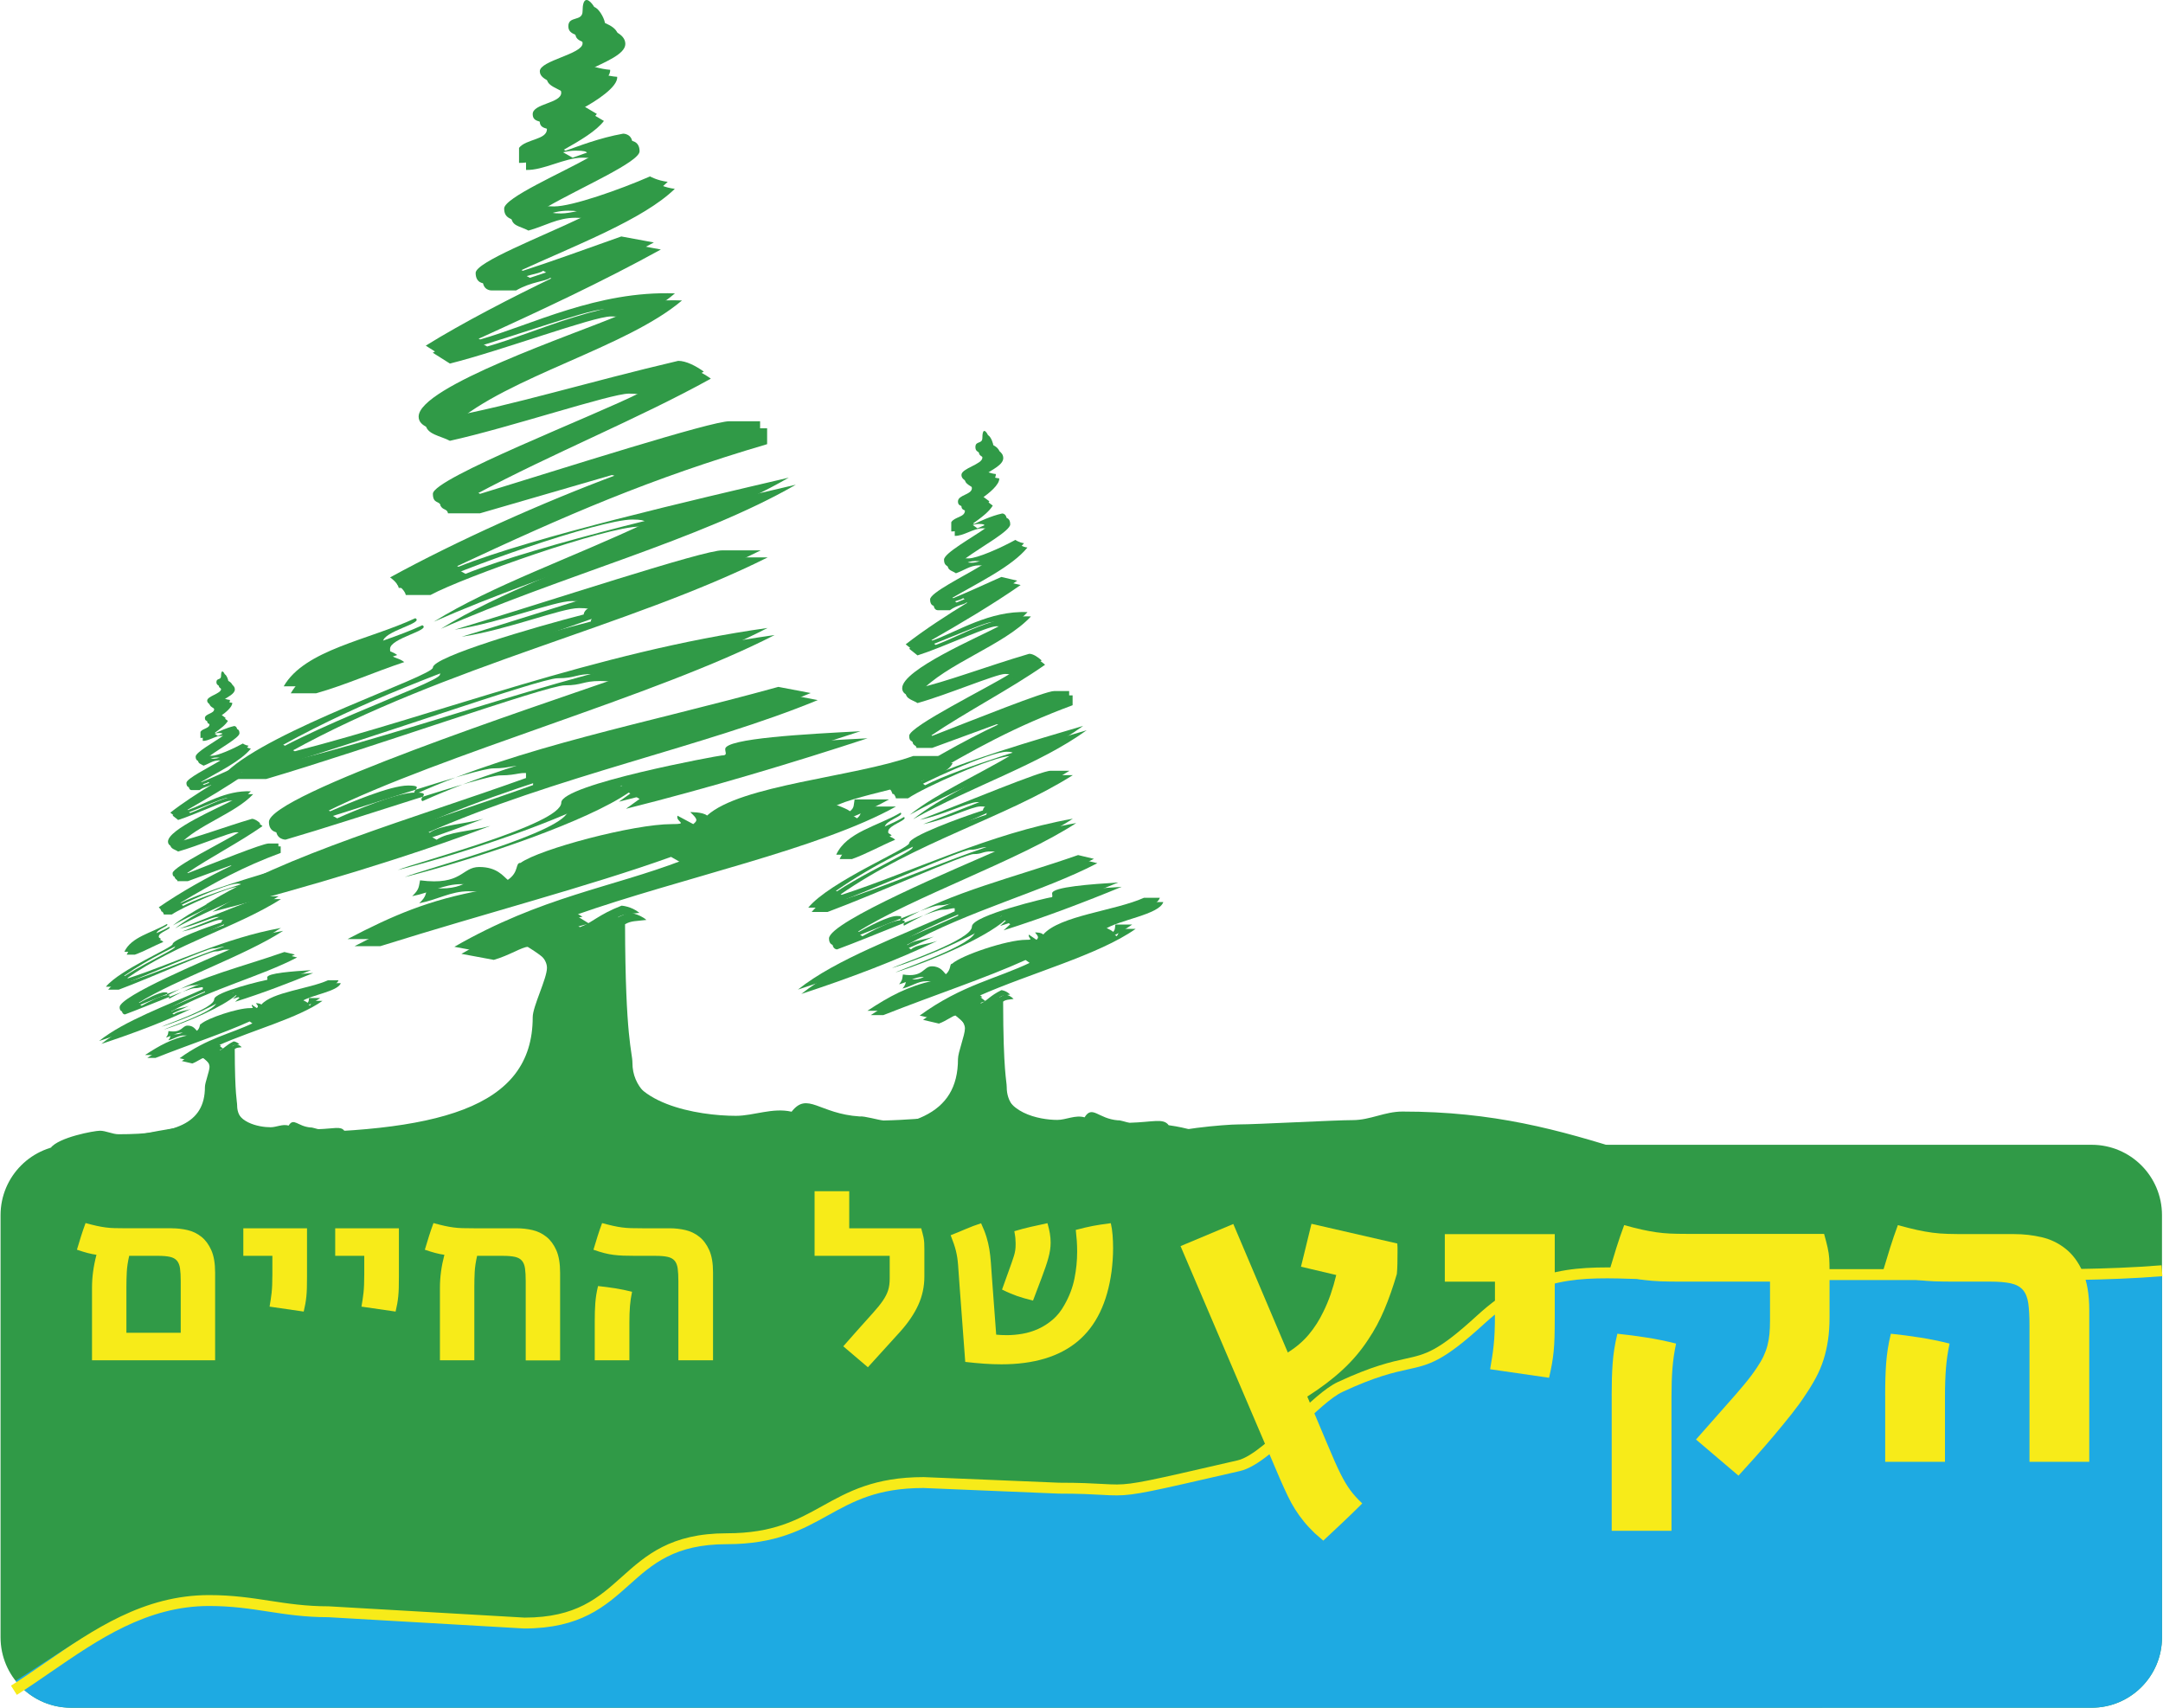 <?xml version="1.0" encoding="iso-8859-1"?>
<!-- Generator: Adobe Illustrator 17.1.0, SVG Export Plug-In . SVG Version: 6.00 Build 0)  -->
<!DOCTYPE svg PUBLIC "-//W3C//DTD SVG 1.1//EN" "http://www.w3.org/Graphics/SVG/1.1/DTD/svg11.dtd">
<svg version="1.1" id="Layer_1" xmlns="http://www.w3.org/2000/svg" xmlns:xlink="http://www.w3.org/1999/xlink" x="0px" y="0px"
	 viewBox="0 0 152 120" style="enable-background:new 0 0 152 120;" xml:space="preserve">
<g>
	<g>
		<path style="fill:#309A47;" d="M41.946,1.391c0.428,0.195,1.5,0.452,1.5,1.205c0,0.754-1.575,1.312-2.504,1.809
			c0.43,0.195,1.255,0.45,1.934,0.499c0.071,0.707-1.504,1.719-2.433,2.214l1.5,0.887c-0.527,0.687-1.575,1.33-3.006,2.128
			l0.812,0.458c0.83-0.294,2.367-0.902,4.044-1.199c0,0,0.656-0.011,0.656,0.741c0,0.753-4.08,2.518-6.512,3.92
			c0.428,0.195-0.252,0.453,1,0.453c1.255,0,4.61-1.177,6.742-2.11c0,0,0.524,0.299,1.244,0.38
			c-2.201,2.151-6.954,3.957-10.991,5.804l0.808,0.448c1.837-0.59,4.325-1.489,6.921-2.412l2.287,0.422
			c-4.09,2.251-8.61,4.366-13.022,6.367l0.814,0.448c3.594-1.01,8.215-3.433,13.69-3.237c-3.906,3.322-12.226,5.348-16.054,8.717
			c4.493-0.809,9.975-2.499,16.282-3.976c0.548-0.002,1.226,0.345,1.801,0.755c-5.093,2.821-11.102,5.232-16.534,8.137l0.809,0.454
			c5.843-1.796,16.289-5.129,17.541-5.103h2.139v1.116c-8.229,2.423-14.008,4.93-21.992,8.663l0.795,0.447
			c5.206-2.087,16.703-4.738,23.212-6.262c-6.742,3.882-16.464,6.381-24.948,10.124c4.088-2.542,9.675-4.472,14.983-6.977
			c-0.263,0.1,0.235-0.204-1.017-0.204c-2.315,0-12.355,3.54-14.687,4.805h-1.741c0,0-0.03-0.328-0.605-0.739
			c4.594-2.519,10.637-5.246,16.035-7.248c-0.432-0.177-0.755-0.433-0.947-0.437l-9.273,2.688h-2.244
			c-0.066-0.424-0.565-0.123-0.565-0.877c0-1.094,11.483-5.538,14.529-7.088c-0.428-0.191,0-0.449-1.252-0.449
			c-1.255,0-8.43,2.404-12.578,3.314c-0.627-0.341-1.7-0.448-1.7-1.2c0-2.114,11-5.812,14.027-7.096
			c-0.429-0.186,0.251-0.442-1.004-0.442c-1.251,0-7.666,2.4-11.316,3.314l-1.207-0.763c2.577-1.604,6.103-3.418,9.016-4.819
			l-0.765-0.445c-0.309,0.258-1.31,0.258-2.394,0.884h-1.746c0,0-0.605,0.021-0.605-0.731c0-0.755,4.601-2.527,7.516-3.927
			c-0.43-0.188,0.249-0.444-1.003-0.444c-1.253,0-2.143,0.584-3.297,0.9c-0.638-0.342-1.212-0.3-1.212-1.053
			c0-0.754,4.081-2.517,6.012-3.617c-0.428-0.195,0.25-0.451-1.001-0.451c-1.252,0-2.758,0.903-3.966,0.86v-1.055
			c0.485-0.628,1.96-0.559,1.96-1.314c0-0.755-1-0.3-1-1.055c0-0.752,2.005-0.752,2.005-1.507c0-0.754-1.505-0.754-1.505-1.507
			c0-0.752,3.005-1.204,3.005-1.96c0-0.752-1-0.452-1-1.205c0-0.754,1-0.302,1-1.053C40.943-1.21,42.374,1.196,41.946,1.391"/>
		<path style="fill:#309A47;" d="M50.775,38.673h2.684c-9.79,4.886-22.491,7.554-33.558,13.663l0.818,0.455
			c10.111-2.593,21.166-6.973,33.223-8.665c-8.329,4.291-23.358,8.361-31.535,12.437l0.792,0.446
			c1.324-0.58,4.219-1.811,5.469-1.811c1.252,0,0.177,0.346,0.52,0.603c7.598-3.4,15.907-4.884,25.509-7.535l2.274,0.433
			c-7.812,3.233-18.509,5.377-27.553,9.372l0.771,0.442c0.806-0.56,2.347-0.577,3.777-0.975c-5.671,2.158-12.708,4.278-19.531,6.036
			c5.479-3.474,14.605-6.057,22.529-8.904v-0.761c-0.894-0.234-1.032,0.083-2.285,0.083c-1.252,0-9.906,2.998-15.109,4.512
			c0,0-0.671,0.009-0.671-0.746c0-1.92,19.095-8.229,24.049-9.962c-0.43-0.177-0.002-0.436-1.253-0.436
			c-1.252,0-1.252,0.299-2.506,0.299c-1.252,0-13.915,4.507-20.982,6.588h-2.291c3.088-2.976,14.506-6.736,14.506-7.34
			c0-0.752,7.166-2.85,10.598-3.729c0,0-0.004-0.295,0.424-0.491c-0.428-0.193,0-0.451-1.255-0.451
			c-1.252,0-4.928,1.498-8.246,2.014C38.582,42.249,49.523,38.618,50.775,38.673"/>
		<path style="fill:#309A47;" d="M29.185,43.441c0.665,0.348-2.269,0.905-2.269,1.658c0,0.753,0.427,0.496,0.997,0.929
			c-2.136,0.713-4.141,1.617-6.199,2.197h-1.776C21.42,45.65,25.884,44.981,29.185,43.441"/>
		<path style="fill:#309A47;" d="M60.471,51.383c-5.138,1.686-11.158,3.499-16.979,4.953l0.959-0.689l-0.765-0.452
			c-2.871,1.986-10.275,4.547-15.742,5.946c1.239-0.54,11.498-3.193,11.498-4.739c0-1.281,11.082-3.316,11.271-3.316
			c0.438,0,0.25-0.188,0.25-0.45C50.963,51.882,56.688,51.58,60.471,51.383"/>
		<path style="fill:#309A47;" d="M64.171,53.124h2.28c-0.596,1.437-6.484,2.032-8.474,3.128c0.428,0.197,1.428,0.499,1.753,0.752
			c0.325-0.253,0.251-0.448,0.325-0.829h2.419c-5.332,2.978-15.138,5.029-22.533,7.632l0.994,0.618c0,0-0.564,0.072-0.994,0.268
			l0.81,0.456c0.833-0.289,1.306-0.884,2.932-1.509c0,0,0.695,0.042,1.25,0.507c-0.733,0.092-1.057,0.05-1.503,0.301
			c0.017,8.08,0.52,8.988,0.52,9.74c0,3.391,5.136,4.22,7.764,4.22c1.252,0,2.585-0.596,3.913-0.289
			c1.124-1.436,1.926,0.149,4.783,0.333c0.322-0.044,1.325,0.258,1.679,0.284c3.367-0.069,4.862-0.562,5.624,0.276
			c3.079,0.344,3.478,0.74,5.175,0.632h2.201c1.637,0.304,3.928-1.084,3.855,0.014c0.325-0.045,0.825,0.259,2.234,0.268
			c0.919-0.568,4.917-0.914,5.855-0.914c1.253,0,6.765-0.302,8.016-0.302c1.251,0,2.253-0.602,3.504-0.602
			c6.389,0,10.947,1.258,16.032,2.873c-1.671,0.433-4.257,0.744-5.507,0.744c-1.253,0-9.519-1.508-10.773-1.508
			c-1.253,0-3.007,0.905-4.258,0.905c-1.253,0-1.002-0.605-2.255-0.605c-6.139,0-13.462,1.208-20.79,1.208
			c-1.253,0-6.513-0.602-7.766-0.602c-1.255,0-0.501-0.605-1.753-0.605c-1.255,0-1.504,0.605-2.757,0.605
			c-1.25,0-2.254-0.905-3.508-0.905c-1.251,0-3.254,0.603-4.505,0.603c-1.255,0-1.755-0.603-3.009-0.603
			c-1.251,0-1.503,0.603-2.755,0.603c-1.251,0-3.755-0.603-5.01-0.603c-1.252,0-22.544,1.811-23.794,1.811
			c-1.254,0-1.254-0.906-2.507-0.906c-1.252,0-4.821,0.906-6.073,0.862H3.897c1.702-1.847,9.492-2.973,10.744-2.973
			s2.755,0.601,4.009,0.601c12.086,0,18.785-1.693,18.785-8.136c0-0.755,1.002-2.715,1.002-3.47c0-0.752-0.927-1.4-1.848-1.97
			c-0.406,0.01-1.297,0.599-2.383,0.916l-2.276-0.423c6.148-3.53,11.004-4.149,16.028-6.074l-1.297-0.739
			c-5.843,2.091-12.865,3.899-20.436,6.273h-1.806c3.219-1.682,5.736-2.76,9.517-3.443c-0.434-0.159-0.257-0.42-1.509-0.42
			c-1.252,0-2.141,0.591-3.46,0.845c0.528-0.498,0.455-0.692,0.551-1.112c2.97,0.387,2.909-0.937,4.161-0.937
			c1.252,0,1.68,0.647,2.004,0.905c0.824-0.558,0.501-1.205,0.898-1.194c1.353-0.975,7.931-2.725,10.625-2.725
			c1.253,0,0.249-0.149,0.405-0.591l1.105,0.591c0.318-0.256,0.318-0.346-0.21-0.842c0,0,0.879-0.018,1.182,0.24
			C52.073,55.151,59.977,54.615,64.171,53.124"/>
		<path style="fill:#309A47;" d="M42.441,1.886c0.428,0.194,1.503,0.452,1.503,1.204c0,0.755-1.577,1.315-2.504,1.81
			c0.428,0.195,1.252,0.452,1.93,0.498c0.072,0.706-1.502,1.718-2.434,2.216l1.503,0.885c-0.526,0.687-1.573,1.33-3.003,2.128
			l0.808,0.455c0.833-0.289,2.37-0.899,4.048-1.196c0,0,0.653-0.011,0.653,0.742c0,0.754-4.08,2.517-6.512,3.919
			c0.428,0.195-0.251,0.451,1.003,0.451c1.252,0,4.61-1.174,6.742-2.108c0,0,0.524,0.299,1.244,0.379
			c-2.206,2.151-6.954,3.958-10.992,5.809l0.808,0.445c1.834-0.589,4.321-1.489,6.92-2.412l2.284,0.421
			c-4.086,2.254-8.606,4.366-13.021,6.367l0.816,0.449c3.592-1.009,8.213-3.434,13.69-3.235c-3.908,3.32-12.228,5.348-16.054,8.719
			c4.491-0.81,9.976-2.501,16.283-3.979c0.546-0.002,1.224,0.341,1.798,0.754c-5.091,2.822-11.102,5.232-16.534,8.139l0.809,0.452
			c5.843-1.795,16.289-5.129,17.54-5.102h2.139v1.115c-8.228,2.425-14.007,4.93-21.991,8.667l0.796,0.445
			c5.205-2.091,16.706-4.739,23.214-6.264c-6.742,3.885-16.466,6.381-24.95,10.128c4.087-2.544,9.675-4.473,14.983-6.982
			c-0.265,0.1,0.237-0.201-1.018-0.201c-2.317,0-12.354,3.542-14.688,4.805h-1.74c0,0-0.032-0.327-0.605-0.739
			c4.594-2.519,10.637-5.247,16.034-7.248c-0.429-0.177-0.754-0.436-0.948-0.44l-9.271,2.69h-2.244
			c-0.064-0.424-0.565-0.122-0.565-0.877c0-1.094,11.483-5.54,14.528-7.088c-0.427-0.188,0-0.448-1.252-0.448
			c-1.252,0-8.431,2.403-12.577,3.316c-0.624-0.344-1.701-0.451-1.701-1.203c0-2.112,10.997-5.811,14.027-7.095
			c-0.427-0.183,0.25-0.441-1.002-0.441c-1.252,0-7.668,2.398-11.321,3.311l-1.203-0.76c2.576-1.605,6.102-3.421,9.017-4.818
			l-0.767-0.446c-0.307,0.256-1.308,0.256-2.393,0.884h-1.746c0,0-0.603,0.019-0.603-0.733c0-0.757,4.598-2.528,7.514-3.926
			c-0.428-0.19,0.25-0.446-1.003-0.446c-1.253,0-2.142,0.585-3.298,0.9c-0.637-0.341-1.212-0.297-1.212-1.051
			c0-0.755,4.08-2.521,6.014-3.619c-0.43-0.195,0.248-0.452-1.007-0.452c-1.25,0-2.754,0.906-3.964,0.861v-1.053
			c0.487-0.626,1.965-0.563,1.965-1.315c0-0.752-1.003-0.3-1.003-1.054c0-0.753,2.004-0.753,2.004-1.507
			c0-0.753-1.505-0.753-1.505-1.507c0-0.753,3.008-1.206,3.008-1.96c0-0.753-1.003-0.454-1.003-1.205
			c0-0.753,1.003-0.299,1.003-1.057C41.439-0.715,42.869,1.69,42.441,1.886"/>
		<path style="fill:#309A47;" d="M51.271,39.166h2.682c-9.792,4.887-22.491,7.554-33.557,13.666l0.817,0.454
			c10.108-2.594,21.166-6.972,33.223-8.663c-8.331,4.291-23.359,8.36-31.536,12.432l0.795,0.448
			c1.321-0.581,4.215-1.811,5.469-1.811c1.253,0,0.177,0.346,0.52,0.605c7.597-3.402,15.908-4.887,25.508-7.538l2.275,0.436
			c-7.812,3.229-18.508,5.373-27.552,9.372l0.767,0.441c0.81-0.56,2.35-0.577,3.781-0.975c-5.675,2.162-12.71,4.278-19.531,6.037
			c5.475-3.473,14.605-6.058,22.529-8.904v-0.76c-0.895-0.236-1.031,0.079-2.285,0.079c-1.252,0-9.907,3.001-15.109,4.516
			c0,0-0.672,0.007-0.672-0.745c0-1.923,19.096-8.23,24.05-9.967c-0.43-0.177-0.004-0.435-1.256-0.435
			c-1.252,0-1.252,0.304-2.504,0.304c-1.253,0-13.915,4.503-20.983,6.583h-2.29c3.087-2.977,14.504-6.736,14.504-7.337
			c0-0.755,7.168-2.853,10.602-3.728c0,0-0.006-0.299,0.423-0.494c-0.428-0.195,0-0.452-1.254-0.452c-1.252,0-4.928,1.5-8.246,2.016
			C39.079,42.745,50.018,39.115,51.271,39.166"/>
		<path style="fill:#309A47;" d="M29.679,43.935c0.664,0.346-2.268,0.906-2.268,1.658c0,0.755,0.427,0.497,0.998,0.931
			c-2.139,0.71-4.144,1.615-6.202,2.195h-1.776C21.916,46.145,26.378,45.478,29.679,43.935"/>
		<path style="fill:#309A47;" d="M60.964,51.879c-5.136,1.687-11.155,3.497-16.977,4.954l0.96-0.693l-0.767-0.447
			c-2.871,1.984-10.275,4.544-15.742,5.941c1.241-0.538,11.498-3.192,11.498-4.738c0-1.28,11.085-3.316,11.271-3.316
			c0.439,0,0.25-0.187,0.25-0.452C51.456,52.375,57.183,52.076,60.964,51.879"/>
		<path style="fill:#309A47;" d="M64.667,53.619h2.28c-0.594,1.436-6.486,2.031-8.478,3.129c0.43,0.192,1.432,0.496,1.756,0.753
			c0.323-0.257,0.251-0.451,0.323-0.829h2.417c-5.332,2.977-15.137,5.025-22.532,7.63l0.998,0.617c0,0-0.568,0.075-0.996,0.269
			l0.808,0.455c0.833-0.286,1.307-0.884,2.934-1.512c0,0,0.695,0.045,1.248,0.511c-0.732,0.094-1.055,0.048-1.501,0.302
			c0.018,8.082,0.519,8.984,0.519,9.74c0,3.392,5.134,4.218,7.766,4.218c1.25,0,2.584-0.594,3.911-0.288
			c1.124-1.437,1.928,0.149,4.781,0.332c0.325-0.044,1.329,0.258,1.682,0.287c3.364-0.077,4.862-0.564,5.622,0.273
			c3.082,0.346,3.478,0.739,5.177,0.635h2.205c1.634,0.303,3.926-1.087,3.851,0.014c0.322-0.044,0.826,0.256,2.23,0.269
			c0.923-0.571,4.921-0.917,5.857-0.917c1.255,0,6.765-0.302,8.018-0.302c1.251,0,2.253-0.601,3.509-0.601
			c6.386,0,10.942,1.258,16.027,2.873c-1.67,0.434-4.254,0.743-5.507,0.743c-1.253,0-9.519-1.508-10.772-1.508
			c-1.253,0-3.008,0.907-4.258,0.907c-1.254,0-1.002-0.605-2.253-0.605c-6.138,0-13.467,1.206-20.795,1.206
			c-1.252,0-6.51-0.601-7.764-0.601c-1.253,0-0.5-0.605-1.752-0.605c-1.254,0-1.502,0.605-2.754,0.605
			c-1.255,0-2.255-0.907-3.507-0.907c-1.252,0-3.259,0.605-4.511,0.605c-1.251,0-1.751-0.605-3.005-0.605
			c-1.253,0-1.5,0.605-2.755,0.605c-1.252,0-3.756-0.605-5.009-0.605c-1.253,0-22.546,1.811-23.797,1.811
			c-1.252,0-1.252-0.904-2.506-0.904c-1.252,0-4.819,0.904-6.072,0.861H4.393c1.7-1.846,9.492-2.973,10.743-2.973
			c1.254,0,2.754,0.604,4.007,0.604c12.087,0,18.789-1.697,18.789-8.14c0-0.752,1.003-2.713,1.003-3.467
			c0-0.754-0.932-1.4-1.852-1.968c-0.403,0.009-1.295,0.6-2.381,0.914l-2.278-0.424c6.15-3.528,11.006-4.149,16.029-6.074
			l-1.296-0.739c-5.844,2.094-12.865,3.902-20.437,6.275h-1.805c3.219-1.679,5.736-2.76,9.516-3.443
			c-0.433-0.162-0.257-0.416-1.509-0.416c-1.252,0-2.143,0.587-3.461,0.841c0.527-0.496,0.454-0.69,0.551-1.112
			c2.971,0.388,2.91-0.936,4.162-0.936c1.252,0,1.68,0.647,2.004,0.905c0.825-0.558,0.502-1.205,0.897-1.192
			c1.354-0.977,7.935-2.727,10.624-2.727c1.254,0,0.253-0.15,0.408-0.591l1.105,0.591c0.315-0.256,0.315-0.345-0.211-0.84
			c0,0,0.883-0.019,1.182,0.242C52.569,55.645,60.472,55.111,64.667,53.619"/>
		<path style="fill:#309A47;" d="M69.525,31.141c0.208,0.119,0.735,0.279,0.735,0.745c0,0.464-0.771,0.811-1.224,1.116
			c0.209,0.12,0.612,0.282,0.944,0.307c0.035,0.439-0.735,1.065-1.19,1.368l0.735,0.549c-0.258,0.423-0.773,0.819-1.47,1.312
			l0.395,0.283c0.406-0.18,1.158-0.558,1.977-0.739c0,0,0.321-0.009,0.321,0.457c0,0.466-1.996,1.555-3.182,2.42
			c0.208,0.12-0.124,0.279,0.49,0.279c0.611,0,2.254-0.726,3.297-1.301c0,0,0.253,0.186,0.607,0.234
			c-1.077,1.327-3.4,2.444-5.375,3.588l0.396,0.274c0.895-0.365,2.115-0.92,3.385-1.491l1.119,0.26
			c-2.002,1.389-4.21,2.697-6.37,3.933l0.399,0.278c1.755-0.623,4.016-2.122,6.694-2c-1.91,2.05-5.98,3.303-7.849,5.385
			c2.197-0.503,4.878-1.546,7.962-2.456c0.266-0.004,0.598,0.212,0.88,0.466c-2.491,1.739-5.43,3.228-8.086,5.022l0.394,0.279
			c2.86-1.108,7.966-3.167,8.578-3.15h1.046v0.689c-4.022,1.496-6.849,3.047-10.752,5.35l0.386,0.275
			c2.547-1.291,8.168-2.927,11.353-3.867c-3.299,2.399-8.051,3.939-12.199,6.253c1.998-1.57,4.73-2.764,7.326-4.309
			c-0.13,0.059,0.114-0.126-0.499-0.126c-1.131,0-6.038,2.185-7.181,2.965h-0.851c0,0-0.013-0.201-0.295-0.457
			c2.246-1.553,5.2-3.239,7.839-4.472c-0.209-0.112-0.368-0.269-0.462-0.274l-4.534,1.662h-1.097
			c-0.032-0.263-0.275-0.076-0.275-0.543c0-0.672,5.614-3.418,7.104-4.376c-0.211-0.118,0-0.276-0.614-0.276
			c-0.613,0-4.121,1.484-6.15,2.043c-0.307-0.21-0.832-0.276-0.832-0.742c0-1.302,5.379-3.587,6.86-4.381
			c-0.209-0.111,0.122-0.271-0.491-0.271c-0.612,0-3.747,1.48-5.535,2.044l-0.588-0.469c1.261-0.989,2.983-2.112,4.409-2.973
			l-0.376-0.276c-0.15,0.157-0.64,0.157-1.169,0.545h-0.854c0,0-0.295,0.013-0.295-0.452c0-0.466,2.248-1.561,3.674-2.425
			c-0.21-0.117,0.121-0.273-0.49-0.273c-0.613,0-1.051,0.361-1.613,0.555c-0.312-0.213-0.593-0.184-0.593-0.65
			c0-0.466,1.995-1.555,2.941-2.234c-0.211-0.121,0.12-0.278-0.491-0.278c-0.612,0-1.349,0.557-1.941,0.529v-0.65
			c0.238-0.389,0.959-0.345,0.959-0.809c0-0.468-0.488-0.189-0.488-0.652c0-0.466,0.979-0.466,0.979-0.931
			c0-0.466-0.734-0.466-0.734-0.933c0-0.463,1.471-0.743,1.471-1.209c0-0.463-0.49-0.278-0.49-0.744c0-0.465,0.49-0.185,0.49-0.651
			C69.036,29.536,69.732,31.021,69.525,31.141"/>
		<path style="fill:#309A47;" d="M73.841,54.161h1.313c-4.788,3.016-10.996,4.666-16.407,8.438l0.398,0.28
			c4.943-1.603,10.35-4.307,16.248-5.35c-4.075,2.649-11.422,5.16-15.421,7.675l0.387,0.278c0.647-0.357,2.062-1.118,2.675-1.118
			c0.611,0,0.087,0.215,0.255,0.372c3.714-2.101,7.778-3.016,12.472-4.652l1.113,0.266c-3.823,2-9.053,3.321-13.474,5.789
			l0.377,0.272c0.394-0.343,1.148-0.354,1.845-0.601c-2.772,1.332-6.212,2.64-9.55,3.727c2.679-2.143,7.143-3.74,11.018-5.498
			v-0.468c-0.437-0.146-0.504,0.048-1.116,0.048c-0.613,0-4.847,1.853-7.389,2.788c0,0-0.329,0.004-0.329-0.461
			c0-1.185,9.337-5.08,11.76-6.155c-0.21-0.107,0-0.265-0.613-0.265c-0.612,0-0.612,0.187-1.225,0.187
			c-0.611,0-6.806,2.78-10.262,4.066h-1.117c1.509-1.839,7.093-4.159,7.093-4.531c0-0.466,3.502-1.761,5.182-2.302
			c0,0-0.002-0.183,0.207-0.304c-0.209-0.123,0-0.279-0.614-0.279c-0.612,0-2.41,0.928-4.031,1.245
			C67.88,56.37,73.23,54.128,73.841,54.161"/>
		<path style="fill:#309A47;" d="M63.286,57.104c0.323,0.214-1.111,0.558-1.111,1.024c0,0.466,0.211,0.308,0.489,0.575
			c-1.044,0.441-2.026,0.998-3.032,1.356h-0.869C59.487,58.468,61.671,58.056,63.286,57.104"/>
		<path style="fill:#309A47;" d="M78.584,62.009c-2.513,1.042-5.456,2.162-8.303,3.058l0.468-0.423l-0.374-0.278
			c-1.404,1.224-5.026,2.804-7.697,3.667c0.607-0.334,5.621-1.97,5.621-2.925c0-0.793,5.419-2.047,5.512-2.047
			c0.215,0,0.123-0.121,0.123-0.281C73.934,62.316,76.734,62.131,78.584,62.009"/>
		<path style="fill:#309A47;" d="M80.393,63.085h1.114c-0.291,0.886-3.17,1.254-4.143,1.93c0.208,0.121,0.697,0.307,0.858,0.467
			c0.157-0.16,0.12-0.28,0.157-0.515h1.182c-2.607,1.84-7.403,3.104-11.017,4.713l0.488,0.381c0,0-0.28,0.046-0.488,0.164
			l0.396,0.281c0.408-0.177,0.639-0.544,1.433-0.929c0,0,0.338,0.025,0.612,0.313c-0.361,0.055-0.517,0.029-0.735,0.186
			c0.01,4.989,0.254,5.546,0.254,6.013c0,2.095,2.51,2.606,3.796,2.606c0.613,0,1.265-0.369,1.915-0.181
			c0.548-0.884,0.941,0.094,2.338,0.21c0.157-0.029,0.647,0.157,0.822,0.172c1.644-0.043,2.379-0.345,2.75,0.171
			c1.504,0.212,1.697,0.457,2.528,0.39h1.078c0.798,0.188,1.92-0.67,1.886,0.008c0.157-0.026,0.402,0.16,1.089,0.166
			c0.45-0.352,2.406-0.566,2.865-0.566c0.613,0,3.307-0.184,3.92-0.184c0.612,0,1.103-0.373,1.715-0.373
			c3.123,0,5.351,0.781,7.838,1.775c-0.818,0.267-2.082,0.458-2.695,0.458c-0.612,0-4.654-0.929-5.266-0.929
			c-0.613,0-1.47,0.559-2.082,0.559c-0.612,0-0.49-0.374-1.102-0.374c-3.001,0-6.584,0.744-10.166,0.744
			c-0.612,0-3.184-0.37-3.798-0.37c-0.611,0-0.243-0.374-0.855-0.374c-0.615,0-0.737,0.374-1.348,0.374
			c-0.613,0-1.104-0.559-1.714-0.559c-0.613,0-1.594,0.37-2.206,0.37c-0.611,0-0.858-0.37-1.47-0.37c-0.613,0-0.737,0.37-1.348,0.37
			c-0.613,0-1.836-0.37-2.45-0.37c-0.611,0-11.027,1.117-11.635,1.117c-0.614,0-0.614-0.557-1.225-0.557
			c-0.613,0-2.358,0.557-2.969,0.532H50.92c0.831-1.139,4.642-1.838,5.253-1.838c0.613,0,1.345,0.374,1.96,0.374
			c5.912,0,9.187-1.048,9.187-5.026c0-0.465,0.488-1.675,0.488-2.141c0-0.463-0.453-0.864-0.902-1.216
			c-0.198,0.006-0.634,0.369-1.165,0.566l-1.113-0.26c3.005-2.183,5.381-2.564,7.839-3.754l-0.636-0.455
			c-2.858,1.291-6.292,2.409-9.991,3.873h-0.885c1.575-1.037,2.804-1.703,4.655-2.126c-0.213-0.098-0.126-0.256-0.737-0.256
			c-0.614,0-1.047,0.361-1.693,0.519c0.257-0.306,0.221-0.426,0.269-0.687c1.453,0.239,1.424-0.576,2.035-0.576
			c0.611,0,0.822,0.4,0.979,0.559c0.406-0.346,0.246-0.746,0.442-0.737c0.661-0.603,3.877-1.683,5.194-1.683
			c0.611,0,0.123-0.093,0.199-0.366l0.54,0.366c0.154-0.157,0.154-0.214-0.103-0.519c0,0,0.432-0.013,0.577,0.146
			C74.478,64.334,78.341,64.006,80.393,63.085"/>
		<path style="fill:#309A47;" d="M69.765,31.448c0.211,0.12,0.737,0.279,0.737,0.743c0,0.468-0.773,0.81-1.224,1.118
			c0.208,0.119,0.613,0.279,0.942,0.306c0.036,0.437-0.734,1.06-1.188,1.368l0.733,0.545c-0.257,0.427-0.77,0.822-1.469,1.316
			l0.394,0.283c0.408-0.178,1.158-0.557,1.98-0.742c0,0,0.322-0.007,0.322,0.459c0,0.467-1.997,1.553-3.184,2.42
			c0.209,0.12-0.123,0.278,0.488,0.278c0.612,0,2.253-0.724,3.296-1.299c0,0,0.256,0.187,0.607,0.232
			c-1.077,1.327-3.4,2.443-5.373,3.585l0.395,0.277c0.898-0.366,2.114-0.918,3.383-1.491l1.12,0.263
			c-2.001,1.389-4.21,2.697-6.369,3.93l0.398,0.278c1.758-0.624,4.016-2.12,6.695-2c-1.911,2.052-5.977,3.304-7.85,5.385
			c2.198-0.503,4.878-1.544,7.965-2.458c0.267,0,0.598,0.214,0.878,0.466c-2.49,1.743-5.428,3.232-8.085,5.026l0.398,0.279
			c2.856-1.111,7.962-3.166,8.576-3.152h1.045v0.692c-4.024,1.496-6.848,3.042-10.755,5.348l0.389,0.275
			c2.547-1.288,8.168-2.924,11.352-3.864c-3.297,2.395-8.05,3.939-12.2,6.253c2.001-1.572,4.73-2.762,7.328-4.313
			c-0.13,0.063,0.113-0.123-0.497-0.123c-1.133,0-6.042,2.183-7.182,2.966h-0.854c0,0-0.013-0.201-0.296-0.458
			c2.246-1.554,5.202-3.239,7.844-4.475c-0.213-0.109-0.37-0.269-0.466-0.271l-4.533,1.662h-1.098
			c-0.031-0.262-0.275-0.076-0.275-0.543c0-0.672,5.615-3.42,7.105-4.376c-0.209-0.118,0-0.278-0.613-0.278
			c-0.613,0-4.122,1.486-6.148,2.045c-0.307-0.21-0.833-0.276-0.833-0.742c0-1.304,5.378-3.588,6.86-4.381
			c-0.211-0.114,0.122-0.274-0.491-0.274c-0.613,0-3.749,1.483-5.536,2.047l-0.587-0.469c1.258-0.989,2.981-2.112,4.408-2.977
			l-0.376-0.276c-0.151,0.162-0.638,0.162-1.169,0.547h-0.855c0,0-0.295,0.014-0.295-0.452c0-0.463,2.248-1.558,3.676-2.423
			c-0.211-0.116,0.12-0.276-0.493-0.276c-0.609,0-1.046,0.363-1.61,0.555c-0.312-0.21-0.594-0.181-0.594-0.649
			c0-0.464,1.996-1.552,2.94-2.232c-0.209-0.12,0.124-0.279-0.489-0.279c-0.613,0-1.347,0.559-1.939,0.532v-0.652
			c0.235-0.384,0.958-0.343,0.958-0.809c0-0.466-0.49-0.185-0.49-0.651c0-0.463,0.981-0.463,0.981-0.929
			c0-0.466-0.735-0.466-0.735-0.933c0-0.463,1.47-0.743,1.47-1.209c0-0.466-0.493-0.28-0.493-0.744c0-0.465,0.493-0.188,0.493-0.651
			C69.278,29.84,69.977,31.327,69.765,31.448"/>
		<path style="fill:#309A47;" d="M74.083,54.467h1.312c-4.788,3.016-10.996,4.666-16.407,8.436l0.398,0.281
			c4.943-1.601,10.349-4.305,16.247-5.35c-4.074,2.651-11.423,5.161-15.421,7.677l0.387,0.278c0.647-0.359,2.06-1.118,2.675-1.118
			c0.613,0,0.087,0.213,0.255,0.372c3.713-2.101,7.778-3.016,12.472-4.655l1.113,0.268c-3.823,1.998-9.053,3.32-13.473,5.788
			l0.376,0.273c0.393-0.348,1.148-0.357,1.845-0.602c-2.772,1.334-6.212,2.64-9.55,3.727c2.679-2.143,7.143-3.742,11.02-5.497v-0.47
			c-0.44-0.146-0.507,0.05-1.118,0.05c-0.613,0-4.847,1.852-7.39,2.788c0,0-0.329,0.004-0.329-0.462
			c0-1.188,9.337-5.081,11.761-6.153c-0.21-0.109,0-0.269-0.613-0.269c-0.612,0-0.612,0.187-1.225,0.187
			c-0.611,0-6.804,2.781-10.263,4.068h-1.118c1.509-1.839,7.094-4.159,7.094-4.534c0-0.463,3.502-1.761,5.182-2.299
			c0,0-0.002-0.183,0.207-0.306c-0.209-0.12,0-0.279-0.614-0.279c-0.611,0-2.409,0.925-4.031,1.247
			C68.124,56.673,73.472,54.432,74.083,54.467"/>
		<path style="fill:#309A47;" d="M63.527,57.41c0.323,0.214-1.111,0.559-1.111,1.025c0,0.465,0.211,0.306,0.491,0.571
			c-1.047,0.444-2.028,0.999-3.035,1.359h-0.867C59.73,58.774,61.913,58.36,63.527,57.41"/>
		<path style="fill:#309A47;" d="M78.826,62.314c-2.513,1.041-5.456,2.159-8.302,3.061l0.468-0.429l-0.374-0.276
			c-1.402,1.227-5.024,2.807-7.698,3.668c0.607-0.332,5.621-1.971,5.621-2.921c0-0.794,5.42-2.048,5.514-2.048
			c0.213,0,0.122-0.121,0.122-0.279C74.176,62.623,76.975,62.437,78.826,62.314"/>
		<path style="fill:#309A47;" d="M80.636,63.388h1.112c-0.289,0.889-3.168,1.256-4.142,1.933c0.209,0.12,0.699,0.307,0.858,0.467
			c0.158-0.16,0.122-0.28,0.158-0.517h1.183c-2.609,1.84-7.401,3.108-11.019,4.713l0.488,0.384c0,0-0.279,0.043-0.488,0.164
			l0.397,0.281c0.407-0.178,0.64-0.544,1.432-0.932c0,0,0.341,0.027,0.612,0.313c-0.358,0.059-0.518,0.032-0.734,0.187
			c0.009,4.991,0.253,5.549,0.253,6.015c0,2.092,2.511,2.604,3.799,2.604c0.611,0,1.263-0.367,1.913-0.177
			c0.548-0.888,0.941,0.092,2.338,0.206c0.157-0.029,0.647,0.157,0.821,0.177c1.646-0.048,2.379-0.35,2.748,0.166
			c1.507,0.215,1.702,0.457,2.533,0.392h1.078c0.799,0.19,1.919-0.672,1.883,0.008c0.158-0.028,0.407,0.159,1.089,0.168
			c0.456-0.354,2.406-0.569,2.865-0.569c0.614,0,3.307-0.185,3.92-0.185c0.613,0,1.103-0.37,1.715-0.37
			c3.123,0,5.352,0.776,7.839,1.773c-0.819,0.265-2.083,0.458-2.695,0.458c-0.612,0-4.655-0.932-5.267-0.932
			c-0.61,0-1.469,0.559-2.082,0.559c-0.612,0-0.488-0.374-1.103-0.374c-3,0-6.583,0.747-10.166,0.747
			c-0.61,0-3.185-0.373-3.796-0.373c-0.613,0-0.246-0.374-0.857-0.374c-0.613,0-0.735,0.374-1.349,0.374
			c-0.612,0-1.103-0.559-1.716-0.559c-0.611,0-1.592,0.374-2.201,0.374c-0.613,0-0.857-0.374-1.471-0.374
			c-0.614,0-0.737,0.374-1.349,0.374c-0.611,0-1.837-0.374-2.451-0.374c-0.612,0-11.023,1.117-11.635,1.117
			c-0.613,0-0.613-0.558-1.225-0.558c-0.614,0-2.359,0.558-2.97,0.534h-1.795c0.831-1.139,4.644-1.838,5.255-1.838
			c0.611,0,1.346,0.372,1.96,0.372c5.911,0,9.187-1.046,9.187-5.024c0-0.465,0.488-1.674,0.488-2.141
			c0-0.463-0.454-0.864-0.904-1.216c-0.197,0.009-0.632,0.372-1.165,0.566l-1.113-0.262c3.008-2.179,5.383-2.563,7.839-3.749
			l-0.635-0.457c-2.857,1.293-6.289,2.411-9.992,3.871h-0.885c1.575-1.037,2.807-1.701,4.656-2.124
			c-0.212-0.1-0.127-0.258-0.739-0.258c-0.613,0-1.047,0.363-1.693,0.518c0.26-0.306,0.222-0.426,0.271-0.686
			c1.45,0.24,1.421-0.575,2.034-0.575c0.613,0,0.821,0.398,0.981,0.557c0.402-0.345,0.244-0.744,0.438-0.737
			c0.663-0.603,3.877-1.683,5.195-1.683c0.612,0,0.122-0.092,0.198-0.363l0.539,0.363c0.154-0.157,0.154-0.21-0.103-0.518
			c0,0,0.429-0.011,0.58,0.149C74.719,64.642,78.584,64.309,80.636,63.388"/>
		<path style="fill:#309A47;" d="M15.859,47.753c0.139,0.08,0.485,0.183,0.485,0.489c0,0.31-0.507,0.539-0.808,0.739
			c0.136,0.081,0.406,0.186,0.622,0.203c0.025,0.291-0.485,0.702-0.785,0.906l0.485,0.363c-0.17,0.279-0.511,0.544-0.972,0.868
			l0.262,0.188c0.269-0.118,0.766-0.37,1.308-0.491c0,0,0.212-0.006,0.212,0.303c0,0.308-1.32,1.027-2.107,1.603
			c0.139,0.077-0.077,0.183,0.325,0.183c0.406,0,1.491-0.481,2.179-0.861c0,0,0.171,0.123,0.404,0.155
			c-0.713,0.877-2.25,1.615-3.556,2.371l0.261,0.182c0.596-0.239,1.4-0.607,2.239-0.984l0.742,0.172
			c-1.324,0.919-2.787,1.786-4.213,2.601l0.261,0.182c1.163-0.413,2.657-1.402,4.43-1.322c-1.265,1.358-3.956,2.185-5.193,3.56
			c1.453-0.33,3.227-1.021,5.265-1.625c0.179,0,0.396,0.142,0.582,0.311c-1.646,1.152-3.59,2.137-5.346,3.322l0.261,0.185
			c1.889-0.735,5.268-2.095,5.673-2.084h0.69v0.455c-2.661,0.99-4.53,2.014-7.112,3.539l0.256,0.182
			c1.685-0.853,5.404-1.934,7.51-2.557c-2.181,1.587-5.327,2.608-8.069,4.136c1.321-1.039,3.128-1.824,4.846-2.852
			c-0.084,0.042,0.074-0.081-0.33-0.081c-0.75,0-3.994,1.446-4.749,1.962h-0.564c0,0-0.01-0.136-0.196-0.302
			c1.485-1.027,3.441-2.144,5.188-2.959c-0.142-0.075-0.244-0.177-0.307-0.18l-2.999,1.098h-0.726
			c-0.022-0.175-0.184-0.05-0.184-0.358c0-0.446,3.716-2.262,4.699-2.894c-0.136-0.079,0-0.185-0.403-0.185
			c-0.407,0-2.727,0.981-4.069,1.352c-0.203-0.138-0.551-0.183-0.551-0.489c0-0.863,3.556-2.373,4.537-2.898
			c-0.139-0.077,0.083-0.182-0.324-0.182c-0.403,0-2.48,0.982-3.66,1.354l-0.389-0.31c0.833-0.656,1.973-1.397,2.916-1.969
			l-0.249-0.181c-0.1,0.105-0.423,0.105-0.773,0.361h-0.567c0,0-0.195,0.009-0.195-0.3c0-0.307,1.49-1.032,2.433-1.604
			c-0.141-0.076,0.081-0.181-0.327-0.181c-0.403,0-0.69,0.238-1.064,0.367c-0.208-0.139-0.394-0.123-0.394-0.431
			c0-0.306,1.32-1.026,1.947-1.476c-0.139-0.081,0.08-0.184-0.325-0.184c-0.406,0-0.889,0.367-1.284,0.351v-0.429
			c0.16-0.256,0.635-0.231,0.635-0.537c0-0.31-0.323-0.124-0.323-0.433c0-0.306,0.65-0.306,0.65-0.615
			c0-0.309-0.489-0.309-0.489-0.615c0-0.308,0.975-0.491,0.975-0.802c0-0.306-0.327-0.187-0.327-0.493
			c0-0.306,0.327-0.123,0.327-0.43C15.537,46.691,15.998,47.673,15.859,47.753"/>
		<path style="fill:#309A47;" d="M18.714,62.98h0.87c-3.167,1.994-7.275,3.086-10.854,5.581l0.265,0.186
			c3.268-1.06,6.845-2.85,10.746-3.539c-2.695,1.752-7.554,3.412-10.199,5.076l0.255,0.183c0.427-0.235,1.363-0.739,1.767-0.739
			c0.408,0,0.058,0.142,0.17,0.248c2.459-1.392,5.144-1.995,8.25-3.08l0.735,0.177c-2.526,1.322-5.986,2.196-8.912,3.83l0.25,0.179
			c0.261-0.229,0.761-0.236,1.22-0.398c-1.833,0.882-4.109,1.747-6.314,2.464c1.77-1.416,4.722-2.473,7.287-3.635v-0.309
			c-0.29-0.097-0.335,0.032-0.739,0.032c-0.406,0-3.206,1.224-4.888,1.843c0,0-0.217,0.002-0.217-0.304
			c0-0.788,6.178-3.362,7.778-4.072c-0.138-0.073,0-0.178-0.405-0.178c-0.404,0-0.404,0.123-0.81,0.123
			c-0.406,0-4.503,1.842-6.786,2.69H7.44c0.999-1.214,4.692-2.749,4.692-2.996c0-0.308,2.318-1.164,3.427-1.522
			c0,0,0-0.123,0.139-0.201c-0.139-0.078,0-0.185-0.406-0.185c-0.406,0-1.595,0.612-2.667,0.822
			C14.773,64.441,18.31,62.957,18.714,62.98"/>
		<path style="fill:#309A47;" d="M11.732,64.928c0.215,0.139-0.735,0.37-0.735,0.676c0,0.308,0.139,0.203,0.323,0.381
			c-0.689,0.29-1.339,0.66-2.004,0.896H8.74C9.221,65.83,10.663,65.556,11.732,64.928"/>
		<path style="fill:#309A47;" d="M21.85,68.171c-1.661,0.691-3.607,1.427-5.488,2.023l0.309-0.281l-0.249-0.184
			c-0.929,0.812-3.323,1.858-5.09,2.428c0.401-0.221,3.718-1.304,3.718-1.936c0-0.525,3.586-1.354,3.646-1.354
			c0.141,0,0.081-0.077,0.081-0.184C18.777,68.373,20.628,68.253,21.85,68.171"/>
		<path style="fill:#309A47;" d="M23.049,68.883h0.739c-0.195,0.585-2.099,0.828-2.743,1.276c0.138,0.082,0.464,0.204,0.566,0.307
			c0.107-0.103,0.082-0.183,0.107-0.336H22.5c-1.724,1.215-4.898,2.053-7.29,3.117l0.323,0.252c0,0-0.184,0.03-0.323,0.108
			l0.261,0.187c0.271-0.116,0.421-0.361,0.95-0.617c0,0,0.223,0.017,0.403,0.208c-0.237,0.039-0.34,0.021-0.485,0.124
			c0.006,3.299,0.167,3.669,0.167,3.977c0,1.384,1.662,1.725,2.513,1.725c0.406,0,0.835-0.245,1.265-0.118
			c0.363-0.588,0.623,0.059,1.545,0.134c0.106-0.015,0.431,0.105,0.545,0.118c1.088-0.031,1.575-0.23,1.819,0.112
			c0.996,0.139,1.124,0.301,1.675,0.257h0.712c0.529,0.125,1.27-0.444,1.246,0.007c0.105-0.019,0.269,0.104,0.723,0.11
			c0.297-0.234,1.591-0.375,1.895-0.375c0.406,0,2.188-0.123,2.594-0.123c0.403,0,0.727-0.243,1.131-0.243
			c2.067,0,3.541,0.512,5.186,1.172c-0.542,0.177-1.376,0.302-1.78,0.302c-0.406,0-3.079-0.615-3.486-0.615
			c-0.406,0-0.974,0.37-1.378,0.37c-0.403,0-0.323-0.247-0.729-0.247c-1.985,0-4.353,0.492-6.725,0.492
			c-0.403,0-2.105-0.245-2.511-0.245c-0.406,0-0.163-0.247-0.566-0.247c-0.406,0-0.487,0.247-0.892,0.247
			c-0.405,0-0.731-0.37-1.136-0.37c-0.404,0-1.052,0.245-1.457,0.245c-0.405,0-0.567-0.245-0.972-0.245
			c-0.405,0-0.485,0.245-0.892,0.245c-0.402,0-1.216-0.245-1.621-0.245c-0.403,0-7.291,0.742-7.698,0.742
			c-0.403,0-0.403-0.372-0.809-0.372c-0.405,0-1.558,0.372-1.964,0.352H3.553c0.551-0.754,3.071-1.216,3.473-1.216
			c0.408,0,0.893,0.247,1.299,0.247c3.908,0,6.076-0.691,6.076-3.324c0-0.306,0.323-1.107,0.323-1.416
			c0-0.306-0.3-0.571-0.596-0.802c-0.131,0.004-0.419,0.24-0.772,0.372l-0.735-0.171c1.989-1.446,3.559-1.695,5.185-2.482
			l-0.421-0.302c-1.89,0.853-4.162,1.594-6.609,2.56h-0.586c1.043-0.686,1.857-1.128,3.082-1.407
			c-0.144-0.063-0.085-0.167-0.491-0.167c-0.405,0-0.691,0.238-1.117,0.341c0.17-0.201,0.145-0.283,0.176-0.452
			c0.961,0.157,0.941-0.384,1.346-0.384c0.406,0,0.545,0.265,0.65,0.37c0.265-0.228,0.162-0.491,0.289-0.485
			c0.44-0.402,2.567-1.114,3.436-1.114c0.406,0,0.083-0.064,0.133-0.24l0.357,0.24c0.104-0.107,0.104-0.142-0.069-0.346
			c0,0,0.287-0.006,0.383,0.099C19.134,69.71,21.691,69.493,23.049,68.883"/>
		<path style="fill:#309A47;" d="M16.018,47.954c0.141,0.08,0.486,0.185,0.486,0.493c0,0.307-0.508,0.534-0.809,0.737
			c0.137,0.079,0.406,0.185,0.625,0.204c0.024,0.289-0.489,0.703-0.788,0.906l0.485,0.361c-0.169,0.282-0.509,0.544-0.972,0.871
			l0.264,0.185c0.269-0.117,0.763-0.367,1.308-0.489c0,0,0.211-0.004,0.211,0.304c0,0.308-1.32,1.028-2.108,1.601
			c0.138,0.078-0.077,0.187,0.325,0.187c0.405,0,1.494-0.481,2.181-0.865c0,0,0.171,0.123,0.404,0.156
			c-0.712,0.881-2.251,1.617-3.557,2.372l0.261,0.18c0.594-0.238,1.4-0.606,2.238-0.985l0.741,0.175
			c-1.321,0.919-2.786,1.783-4.213,2.6l0.261,0.182c1.162-0.413,2.657-1.402,4.43-1.322c-1.265,1.356-3.954,2.185-5.193,3.56
			c1.453-0.331,3.227-1.021,5.268-1.626c0.178,0,0.396,0.142,0.582,0.309c-1.648,1.155-3.592,2.139-5.348,3.327l0.261,0.183
			c1.891-0.735,5.268-2.092,5.673-2.085h0.692v0.458c-2.661,0.989-4.531,2.012-7.113,3.539l0.258,0.182
			c1.684-0.854,5.404-1.936,7.507-2.56c-2.179,1.587-5.326,2.607-8.069,4.136c1.323-1.039,3.129-1.826,4.847-2.85
			c-0.085,0.039,0.077-0.082-0.33-0.082c-0.748,0-3.995,1.446-4.75,1.962h-0.564c0,0-0.009-0.132-0.195-0.302
			c1.486-1.028,3.439-2.141,5.187-2.959c-0.142-0.074-0.245-0.177-0.307-0.18l-2.999,1.1h-0.726
			c-0.019-0.174-0.181-0.052-0.181-0.361c0-0.446,3.714-2.259,4.699-2.895c-0.139-0.076-0.002-0.181-0.405-0.181
			c-0.404,0-2.725,0.981-4.069,1.354c-0.201-0.141-0.549-0.185-0.549-0.493c0-0.861,3.56-2.371,4.539-2.898
			c-0.142-0.077,0.08-0.18-0.325-0.18c-0.406,0-2.48,0.98-3.663,1.354l-0.389-0.311c0.833-0.653,1.973-1.397,2.916-1.97
			l-0.249-0.181c-0.098,0.107-0.423,0.107-0.772,0.361h-0.566c0,0-0.195,0.009-0.195-0.298c0-0.308,1.488-1.032,2.43-1.602
			c-0.139-0.079,0.081-0.184-0.325-0.184c-0.404,0-0.691,0.24-1.065,0.369c-0.207-0.142-0.393-0.123-0.393-0.431
			c0-0.306,1.319-1.027,1.945-1.475c-0.139-0.079,0.081-0.185-0.325-0.185c-0.404,0-0.889,0.37-1.282,0.351V51.63
			c0.158-0.256,0.634-0.23,0.634-0.536c0-0.306-0.324-0.122-0.324-0.432c0-0.306,0.65-0.306,0.65-0.613
			c0-0.311-0.489-0.311-0.489-0.617c0-0.309,0.974-0.491,0.974-0.8c0-0.309-0.325-0.185-0.325-0.493c0-0.309,0.325-0.124,0.325-0.43
			C15.695,46.893,16.158,47.872,16.018,47.954"/>
		<path style="fill:#309A47;" d="M18.874,63.181h0.87c-3.167,1.996-7.275,3.086-10.854,5.581l0.265,0.185
			c3.27-1.058,6.847-2.845,10.746-3.54c-2.693,1.754-7.554,3.417-10.201,5.082l0.257,0.183c0.427-0.238,1.364-0.74,1.77-0.74
			c0.406,0,0.058,0.139,0.168,0.245c2.456-1.388,5.144-1.996,8.25-3.078l0.735,0.18c-2.526,1.32-5.986,2.195-8.91,3.827l0.247,0.178
			c0.261-0.227,0.761-0.234,1.222-0.398c-1.835,0.886-4.112,1.747-6.316,2.465c1.769-1.416,4.722-2.471,7.286-3.632v-0.313
			c-0.29-0.096-0.335,0.033-0.739,0.033c-0.406,0-3.206,1.224-4.888,1.843c0,0-0.218,0.002-0.218-0.306
			c0-0.783,6.178-3.359,7.779-4.07c-0.139-0.07,0-0.177-0.406-0.177c-0.404,0-0.404,0.125-0.811,0.125
			c-0.405,0-4.502,1.841-6.786,2.69H7.6c0.998-1.216,4.692-2.754,4.692-3.001c0-0.306,2.318-1.162,3.429-1.52
			c0,0-0.002-0.123,0.137-0.201c-0.139-0.081,0-0.183-0.406-0.183c-0.406,0-1.595,0.612-2.667,0.822
			C14.933,64.642,18.472,63.159,18.874,63.181"/>
		<path style="fill:#309A47;" d="M11.89,65.129c0.216,0.141-0.732,0.37-0.732,0.676c0,0.309,0.139,0.203,0.323,0.381
			c-0.692,0.291-1.341,0.661-2.006,0.898H8.901C9.38,66.031,10.823,65.757,11.89,65.129"/>
		<path style="fill:#309A47;" d="M22.01,68.373c-1.658,0.689-3.608,1.431-5.491,2.023l0.311-0.281l-0.248-0.183
			c-0.929,0.811-3.324,1.856-5.09,2.428c0.399-0.219,3.718-1.304,3.718-1.936c0-0.523,3.586-1.354,3.646-1.354
			c0.141,0,0.081-0.076,0.081-0.183C18.936,68.577,20.788,68.454,22.01,68.373"/>
		<path style="fill:#309A47;" d="M23.209,69.084h0.738c-0.192,0.587-2.098,0.831-2.743,1.28c0.141,0.079,0.464,0.201,0.566,0.306
			c0.106-0.105,0.084-0.183,0.106-0.339h0.784c-1.727,1.216-4.898,2.053-7.288,3.117l0.323,0.252c0,0-0.186,0.032-0.323,0.111
			l0.259,0.185c0.271-0.121,0.423-0.361,0.95-0.617c0,0,0.223,0.016,0.404,0.206c-0.237,0.039-0.342,0.02-0.488,0.126
			c0.007,3.299,0.168,3.669,0.168,3.975c0,1.386,1.662,1.724,2.513,1.724c0.405,0,0.835-0.242,1.265-0.119
			c0.363-0.587,0.623,0.063,1.545,0.137c0.106-0.018,0.431,0.105,0.545,0.118c1.088-0.031,1.575-0.232,1.819,0.11
			c0.996,0.142,1.124,0.302,1.675,0.259h0.712c0.529,0.123,1.269-0.443,1.245,0.005c0.107-0.017,0.269,0.105,0.723,0.109
			c0.298-0.231,1.591-0.373,1.893-0.373c0.408,0,2.191-0.123,2.594-0.123c0.406,0,0.73-0.247,1.135-0.247
			c2.065,0,3.539,0.516,5.184,1.174c-0.542,0.178-1.377,0.304-1.782,0.304c-0.403,0-3.077-0.615-3.485-0.615
			c-0.403,0-0.972,0.367-1.377,0.367c-0.403,0-0.323-0.245-0.728-0.245c-1.983,0-4.356,0.492-6.723,0.492
			c-0.408,0-2.108-0.247-2.513-0.247c-0.404,0-0.163-0.245-0.567-0.245c-0.406,0-0.485,0.245-0.891,0.245
			c-0.406,0-0.731-0.367-1.136-0.367c-0.403,0-1.052,0.245-1.458,0.245c-0.405,0-0.567-0.245-0.972-0.245
			c-0.403,0-0.485,0.245-0.891,0.245c-0.405,0-1.216-0.245-1.618-0.245c-0.408,0-7.293,0.737-7.698,0.737
			c-0.406,0-0.406-0.37-0.811-0.37c-0.405,0-1.559,0.37-1.965,0.352H3.713c0.548-0.754,3.07-1.213,3.475-1.213
			c0.406,0,0.892,0.247,1.297,0.247c3.908,0,6.076-0.694,6.076-3.325c0-0.306,0.325-1.108,0.325-1.418c0-0.306-0.3-0.57-0.599-0.805
			c-0.131,0.005-0.421,0.245-0.772,0.375l-0.735-0.171c1.989-1.444,3.559-1.697,5.185-2.48l-0.421-0.302
			c-1.89,0.853-4.162,1.592-6.612,2.561h-0.581c1.041-0.686,1.854-1.128,3.077-1.407c-0.141-0.065-0.081-0.17-0.485-0.17
			c-0.408,0-0.695,0.24-1.12,0.343c0.169-0.201,0.145-0.281,0.176-0.455c0.961,0.16,0.944-0.381,1.349-0.381
			c0.403,0,0.54,0.265,0.647,0.368c0.265-0.225,0.162-0.49,0.289-0.484c0.437-0.4,2.567-1.115,3.438-1.115
			c0.403,0,0.081-0.063,0.13-0.242l0.355,0.242c0.106-0.105,0.106-0.142-0.067-0.343c0,0,0.287-0.009,0.383,0.096
			C19.294,69.913,21.85,69.694,23.209,69.084"/>
		<path style="fill:#309A47;" d="M0.039,85.387c0-2.729,2.212-4.944,4.943-4.944h142.005c2.732,0,4.942,2.215,4.942,4.944v29.666
			c0,2.729-2.211,4.944-4.942,4.944H4.982c-2.731,0-4.943-2.214-4.943-4.944V85.387z"/>
		<path style="fill:#1EAAE2;" d="M1.093,118.105c4.388-2.729,7.775-5.623,13.582-5.623c3.263,0,5.142,0.793,8.405,0.793l13.745,0.79
			c7.615,0,6.625-5.935,14.242-5.935c6.723,0,7.118-3.956,13.844-3.956l9.494,0.395c5.931,0,2.372,0.792,12.656-1.581
			c2.025-0.468,5.238-4.658,7.119-5.537c5.934-2.768,5.144-0.395,9.891-4.746c4.619-4.236,8.11-3.167,14.337-3.167h19.184
			c4.462,0,9.658,0.242,14.338-0.139v25.654c0,2.732-2.213,4.946-4.942,4.946H4.983C3.405,120,1.997,119.258,1.093,118.105"/>
	</g>
	<g>
		<path style="fill:#F7EB19;" d="M1.183,119.097l-0.411-0.649c0.798-0.505,1.575-1.04,2.398-1.606
			c3.402-2.339,6.919-4.757,11.525-4.757c1.66,0,2.981,0.202,4.258,0.399c1.25,0.192,2.542,0.39,4.145,0.39l13.761,0.793
			c3.638,0,5.194-1.392,6.841-2.865c1.682-1.504,3.421-3.06,7.374-3.06c3.261,0,4.948-0.935,6.733-1.926
			c1.792-0.994,3.646-2.022,7.106-2.022l9.507,0.394c0.005,0,0.01,0,0.015,0c1.461,0,2.358,0.05,3.013,0.086
			c0.409,0.023,0.731,0.038,1.047,0.038c1.154-0.006,2.33-0.277,7.98-1.58l0.495-0.114c1.029-0.237,2.548-1.675,3.888-2.944
			c1.165-1.103,2.266-2.146,3.153-2.559c2.408-1.123,3.763-1.421,4.752-1.638c1.459-0.321,2.263-0.497,5.036-3.036
			c3.911-3.579,7.1-3.473,11.513-3.327c0.972,0.032,1.976,0.066,3.081,0.066h19.177c0.807,0,1.639,0.004,2.488,0.007
			c3.759,0.016,8.02,0.035,11.837-0.277l0.063,0.766c-3.85,0.315-8.128,0.297-11.903,0.28c-0.848-0.004-1.679-0.008-2.485-0.008
			h-19.177c-1.118,0-2.129-0.034-3.107-0.066c-4.391-0.147-7.289-0.242-10.969,3.126c-2.926,2.678-3.854,2.881-5.39,3.219
			c-1.007,0.221-2.26,0.497-4.592,1.584c-0.774,0.361-1.88,1.408-2.95,2.421c-1.48,1.401-3.011,2.851-4.244,3.134l-0.494,0.114
			c-5.72,1.318-6.91,1.593-8.148,1.599c-0.339,0.005-0.672-0.016-1.095-0.039c-0.649-0.036-1.537-0.086-3.001-0.086l-9.507-0.394
			c-3.245,0-4.932,0.936-6.718,1.926c-1.792,0.994-3.646,2.022-7.106,2.022c-3.659,0-5.215,1.391-6.861,2.864
			c-1.682,1.505-3.422,3.06-7.376,3.06l-13.761-0.793c-0.002,0-0.005,0-0.008,0c-1.636,0-2.955-0.202-4.231-0.398
			c-1.249-0.192-2.541-0.39-4.142-0.39c-4.368,0-7.785,2.35-11.09,4.622C2.813,118.02,1.993,118.583,1.183,119.097z"/>
	</g>
	<g>
		<path style="fill:#F7EB19;" d="M92.16,85.995l6.032,1.385c0.01,0.083,0.016,0.178,0.016,0.285s0,0.229,0,0.361
			c0,0.246-0.003,0.506-0.008,0.777c-0.006,0.271-0.019,0.511-0.039,0.716c-0.267,0.913-0.559,1.746-0.877,2.5
			s-0.697,1.46-1.139,2.116c-0.503,0.77-1.1,1.475-1.793,2.115c-0.692,0.642-1.521,1.27-2.484,1.885l1.4,3.324
			c0.205,0.492,0.382,0.905,0.53,1.238c0.148,0.334,0.285,0.624,0.408,0.87c0.226,0.451,0.451,0.83,0.677,1.139
			c0.226,0.308,0.508,0.62,0.847,0.938c-0.452,0.451-0.905,0.893-1.362,1.323c-0.456,0.431-0.915,0.861-1.377,1.292l-0.6-0.522
			c-0.298-0.287-0.557-0.567-0.777-0.839s-0.424-0.554-0.608-0.847c-0.185-0.292-0.358-0.61-0.522-0.954s-0.339-0.726-0.523-1.146
			l-7.001-16.388l3.708-1.555l3.831,9.032c0.585-0.369,1.077-0.792,1.478-1.27c0.4-0.477,0.738-1.008,1.016-1.592
			c0.194-0.39,0.366-0.801,0.516-1.231c0.148-0.431,0.279-0.882,0.393-1.354l-2.478-0.584L92.16,85.995z"/>
		<path style="fill:#F7EB19;" d="M109.257,86.719v5.848c0,0.554-0.006,1.015-0.016,1.385c-0.011,0.369-0.031,0.707-0.062,1.016
			c-0.031,0.308-0.072,0.605-0.123,0.892c-0.052,0.288-0.118,0.605-0.2,0.954l-4.14-0.6c0.052-0.308,0.098-0.59,0.139-0.847
			c0.041-0.256,0.077-0.528,0.107-0.815c0.031-0.287,0.055-0.61,0.069-0.97c0.016-0.358,0.023-0.789,0.023-1.292v-2.231h-3.523
			v-3.339H109.257z"/>
		<path style="fill:#F7EB19;" d="M118.073,90.058c-0.522,0-0.984-0.008-1.385-0.022c-0.399-0.016-0.784-0.047-1.154-0.093
			c-0.369-0.046-0.746-0.118-1.131-0.216c-0.385-0.097-0.823-0.232-1.315-0.407c0.164-0.554,0.331-1.101,0.5-1.639
			c0.17-0.539,0.352-1.069,0.547-1.593c0.481,0.134,0.897,0.238,1.246,0.315s0.682,0.139,1,0.185s0.641,0.077,0.97,0.093
			c0.328,0.015,0.718,0.022,1.169,0.022h0.508h9.156c0.051,0.185,0.097,0.354,0.138,0.508c0.041,0.154,0.077,0.303,0.108,0.446
			c0.062,0.277,0.1,0.531,0.115,0.762s0.022,0.5,0.022,0.808v3.34c0,0.574-0.035,1.105-0.107,1.592
			c-0.071,0.487-0.177,0.949-0.315,1.385c-0.139,0.437-0.318,0.859-0.538,1.27c-0.221,0.411-0.475,0.826-0.762,1.247
			c-0.236,0.369-0.549,0.8-0.938,1.292c-0.391,0.492-0.806,1-1.247,1.523s-0.882,1.031-1.323,1.523s-0.831,0.924-1.169,1.293
			l-2.985-2.539l2.077-2.354c0.523-0.585,0.962-1.09,1.315-1.516c0.354-0.426,0.648-0.818,0.885-1.177
			c0.195-0.287,0.352-0.557,0.47-0.809c0.117-0.251,0.21-0.505,0.276-0.762c0.067-0.256,0.113-0.522,0.139-0.8
			s0.039-0.585,0.039-0.923v-2.755H118.073z M113.257,98.044c0-0.441,0.006-0.844,0.016-1.208c0.011-0.364,0.028-0.716,0.054-1.054
			c0.025-0.339,0.064-0.672,0.116-1c0.051-0.329,0.123-0.683,0.215-1.063c0.688,0.072,1.375,0.162,2.063,0.27
			c0.687,0.107,1.374,0.249,2.062,0.423c-0.123,0.575-0.208,1.152-0.254,1.731c-0.046,0.58-0.069,1.249-0.069,2.008v9.417h-4.201
			V98.044z"/>
		<path style="fill:#F7EB19;" d="M137.308,90.058c-0.523,0-0.985-0.008-1.385-0.022c-0.4-0.016-0.785-0.047-1.154-0.093
			s-0.746-0.118-1.131-0.216c-0.385-0.097-0.823-0.232-1.315-0.407c0.164-0.554,0.33-1.101,0.5-1.639
			c0.169-0.539,0.351-1.069,0.546-1.593c0.523,0.144,0.972,0.257,1.347,0.339c0.374,0.082,0.733,0.146,1.077,0.192
			c0.344,0.046,0.705,0.074,1.085,0.084c0.379,0.011,0.841,0.016,1.385,0.016h3.293c0.646,0,1.282,0.072,1.908,0.216
			c0.625,0.144,1.189,0.415,1.692,0.815c0.492,0.39,0.893,0.928,1.2,1.615s0.462,1.585,0.462,2.693v10.663h-4.201v-9.586
			c0-0.637-0.028-1.154-0.085-1.555s-0.182-0.713-0.377-0.938c-0.194-0.226-0.477-0.38-0.846-0.462
			c-0.37-0.082-0.862-0.123-1.478-0.123H137.308z M132.476,98.044c0-0.441,0.005-0.844,0.016-1.208
			c0.01-0.364,0.028-0.716,0.054-1.054c0.025-0.339,0.064-0.672,0.115-1c0.052-0.329,0.123-0.683,0.216-1.063
			c0.688,0.072,1.374,0.162,2.062,0.27s1.375,0.249,2.063,0.423c-0.123,0.575-0.208,1.152-0.254,1.731
			c-0.047,0.58-0.069,1.249-0.069,2.008v4.57h-4.201V98.044z"/>
	</g>
	<g>
		<path style="fill:#F7EB19;" d="M12.067,86.311c0.375,0,0.743,0.041,1.106,0.124c0.363,0.084,0.69,0.241,0.981,0.473
			c0.285,0.227,0.517,0.54,0.695,0.941c0.179,0.401,0.268,0.926,0.268,1.574v6.163H6.466v-5.102c0-0.369,0.025-0.743,0.076-1.124
			c0.051-0.38,0.129-0.775,0.237-1.187c-0.208-0.029-0.419-0.072-0.633-0.129c-0.214-0.057-0.461-0.132-0.74-0.228
			c0.095-0.321,0.191-0.638,0.29-0.95c0.098-0.312,0.204-0.619,0.317-0.923c0.303,0.083,0.563,0.148,0.78,0.196
			c0.217,0.048,0.425,0.085,0.625,0.111c0.199,0.027,0.409,0.043,0.628,0.049c0.22,0.007,0.488,0.01,0.803,0.01H12.067z M12.7,93.65
			v-3.621c0-0.368-0.016-0.669-0.049-0.9c-0.033-0.232-0.106-0.413-0.219-0.544s-0.276-0.221-0.49-0.268
			c-0.214-0.048-0.5-0.072-0.856-0.072H9.079c-0.095,0.411-0.151,0.787-0.169,1.129c-0.018,0.342-0.027,0.694-0.027,1.057v3.22H12.7
			z"/>
		<path style="fill:#F7EB19;" d="M21.575,86.311v3.389c0,0.321-0.003,0.589-0.009,0.803s-0.018,0.41-0.036,0.589
			c-0.018,0.179-0.042,0.351-0.071,0.518c-0.03,0.166-0.068,0.351-0.116,0.553l-2.399-0.348c0.03-0.179,0.056-0.342,0.08-0.491
			c0.024-0.148,0.044-0.306,0.063-0.473c0.018-0.166,0.031-0.354,0.04-0.562s0.014-0.458,0.014-0.749v-1.294h-2.042v-1.935H21.575z"
			/>
		<path style="fill:#F7EB19;" d="M28.032,86.311v3.389c0,0.321-0.003,0.589-0.009,0.803s-0.018,0.41-0.036,0.589
			c-0.018,0.179-0.042,0.351-0.071,0.518c-0.03,0.166-0.068,0.351-0.116,0.553l-2.399-0.348c0.03-0.179,0.056-0.342,0.08-0.491
			c0.024-0.148,0.044-0.306,0.063-0.473c0.018-0.166,0.031-0.354,0.04-0.562s0.014-0.458,0.014-0.749v-1.294h-2.042v-1.935H28.032z"
			/>
		<path style="fill:#F7EB19;" d="M36.309,86.311c0.375,0,0.743,0.041,1.106,0.124c0.362,0.084,0.689,0.241,0.981,0.473
			c0.285,0.227,0.517,0.54,0.696,0.941c0.178,0.401,0.268,0.926,0.268,1.574v6.172h-2.417v-5.565c0-0.368-0.016-0.669-0.049-0.9
			c-0.033-0.232-0.105-0.413-0.219-0.544c-0.113-0.131-0.276-0.221-0.49-0.268c-0.214-0.048-0.5-0.072-0.856-0.072h-1.801
			c-0.095,0.411-0.152,0.787-0.17,1.129c-0.018,0.342-0.026,0.694-0.026,1.057v5.155h-2.417v-5.102c0-0.369,0.025-0.743,0.076-1.124
			c0.05-0.38,0.129-0.775,0.236-1.187c-0.208-0.029-0.419-0.072-0.633-0.129s-0.461-0.132-0.74-0.228
			c0.095-0.321,0.192-0.638,0.29-0.95c0.098-0.312,0.204-0.619,0.317-0.923c0.303,0.083,0.563,0.148,0.78,0.196
			c0.217,0.048,0.425,0.085,0.625,0.111c0.199,0.027,0.409,0.043,0.629,0.049c0.22,0.007,0.487,0.01,0.803,0.01H36.309z"/>
		<path style="fill:#F7EB19;" d="M44.595,88.245c-0.303,0-0.571-0.004-0.803-0.013s-0.455-0.027-0.669-0.054
			c-0.214-0.026-0.433-0.068-0.656-0.125c-0.223-0.057-0.477-0.135-0.763-0.236c0.095-0.321,0.192-0.638,0.29-0.95
			c0.098-0.312,0.204-0.619,0.317-0.923c0.303,0.083,0.563,0.148,0.78,0.196c0.217,0.048,0.425,0.085,0.624,0.111
			c0.199,0.027,0.409,0.043,0.629,0.049c0.22,0.007,0.488,0.01,0.803,0.01h1.909c0.375,0,0.743,0.041,1.106,0.124
			c0.363,0.084,0.69,0.241,0.981,0.473c0.286,0.227,0.518,0.539,0.696,0.937c0.179,0.398,0.268,0.919,0.268,1.562v6.181h-2.435
			v-5.557c0-0.368-0.017-0.669-0.049-0.9c-0.033-0.232-0.105-0.413-0.218-0.544c-0.113-0.131-0.277-0.221-0.491-0.268
			c-0.214-0.048-0.5-0.072-0.856-0.072H44.595z M41.794,92.875c0-0.256,0.003-0.489,0.009-0.7s0.017-0.415,0.031-0.611
			c0.015-0.196,0.037-0.39,0.067-0.58c0.03-0.189,0.071-0.396,0.125-0.615c0.398,0.042,0.797,0.094,1.195,0.156
			c0.398,0.063,0.796,0.145,1.195,0.245c-0.071,0.333-0.12,0.668-0.147,1.004s-0.04,0.724-0.04,1.163v2.649h-2.435V92.875z"/>
		<path style="fill:#F7EB19;" d="M59.678,83.706v2.604h5.057c0.035,0.131,0.066,0.246,0.094,0.348
			c0.025,0.101,0.049,0.193,0.066,0.276c0.029,0.143,0.047,0.276,0.053,0.401s0.01,0.271,0.01,0.437v1.927
			c0,0.702-0.141,1.365-0.424,1.989s-0.703,1.248-1.262,1.873l-2.283,2.515l-1.73-1.472l1.008-1.142
			c0.428-0.481,0.787-0.881,1.074-1.199c0.289-0.318,0.521-0.605,0.695-0.86c0.176-0.256,0.301-0.501,0.375-0.736
			c0.074-0.234,0.111-0.51,0.111-0.825v-1.597h-5.279v-4.539H59.678z"/>
		<path style="fill:#F7EB19;" d="M70.005,93.784c0.119,0.012,0.239,0.021,0.361,0.027s0.255,0.009,0.397,0.009
			c0.351,0,0.715-0.033,1.092-0.099c0.378-0.065,0.745-0.178,1.102-0.339c0.357-0.16,0.696-0.377,1.018-0.651
			c0.32-0.273,0.598-0.621,0.829-1.043c0.339-0.595,0.572-1.207,0.7-1.838c0.128-0.63,0.191-1.266,0.191-1.908
			c0-0.256-0.009-0.509-0.026-0.758c-0.018-0.25-0.042-0.503-0.071-0.759c0.256-0.065,0.476-0.12,0.66-0.165
			c0.184-0.044,0.362-0.083,0.535-0.115c0.172-0.033,0.356-0.064,0.553-0.094c0.196-0.03,0.434-0.063,0.714-0.099
			c0.059,0.256,0.101,0.534,0.124,0.834c0.024,0.301,0.036,0.608,0.036,0.923c0,0.292-0.011,0.577-0.031,0.856
			c-0.021,0.28-0.046,0.538-0.076,0.776c-0.297,2.2-1.091,3.838-2.381,4.914s-3.077,1.614-5.36,1.614
			c-0.393,0-0.799-0.015-1.218-0.044c-0.419-0.03-0.86-0.071-1.324-0.125l-0.401-5.379c-0.024-0.309-0.043-0.581-0.058-0.815
			c-0.016-0.235-0.03-0.444-0.045-0.629s-0.034-0.355-0.058-0.513c-0.024-0.158-0.056-0.315-0.094-0.473
			c-0.039-0.158-0.088-0.323-0.147-0.495c-0.06-0.173-0.134-0.372-0.223-0.598c0.351-0.137,0.706-0.282,1.065-0.438
			c0.359-0.154,0.718-0.288,1.075-0.401c0.16,0.346,0.285,0.662,0.374,0.95s0.157,0.578,0.205,0.87
			c0.048,0.291,0.083,0.601,0.107,0.927c0.023,0.327,0.05,0.702,0.08,1.124L70.005,93.784z M70.87,89.352
			c0.09-0.25,0.165-0.462,0.228-0.638s0.114-0.331,0.156-0.469c0.042-0.137,0.071-0.266,0.089-0.388
			c0.019-0.122,0.027-0.251,0.027-0.388c0-0.048,0-0.094,0-0.139c0-0.044-0.003-0.094-0.009-0.146c0-0.096-0.008-0.196-0.022-0.304
			c-0.016-0.107-0.034-0.229-0.059-0.365c0.393-0.119,0.781-0.222,1.164-0.308c0.384-0.087,0.771-0.171,1.164-0.255
			c0.077,0.268,0.134,0.51,0.17,0.728c0.035,0.217,0.053,0.43,0.053,0.638c0,0.172-0.013,0.346-0.04,0.521
			c-0.026,0.176-0.066,0.361-0.12,0.558s-0.12,0.41-0.2,0.642c-0.081,0.232-0.175,0.491-0.281,0.776l-0.598,1.578
			c-0.25-0.064-0.459-0.121-0.629-0.169c-0.169-0.048-0.33-0.099-0.481-0.151c-0.151-0.054-0.31-0.115-0.473-0.184
			c-0.164-0.068-0.361-0.158-0.594-0.271L70.87,89.352z"/>
	</g>
</g>
</svg>
